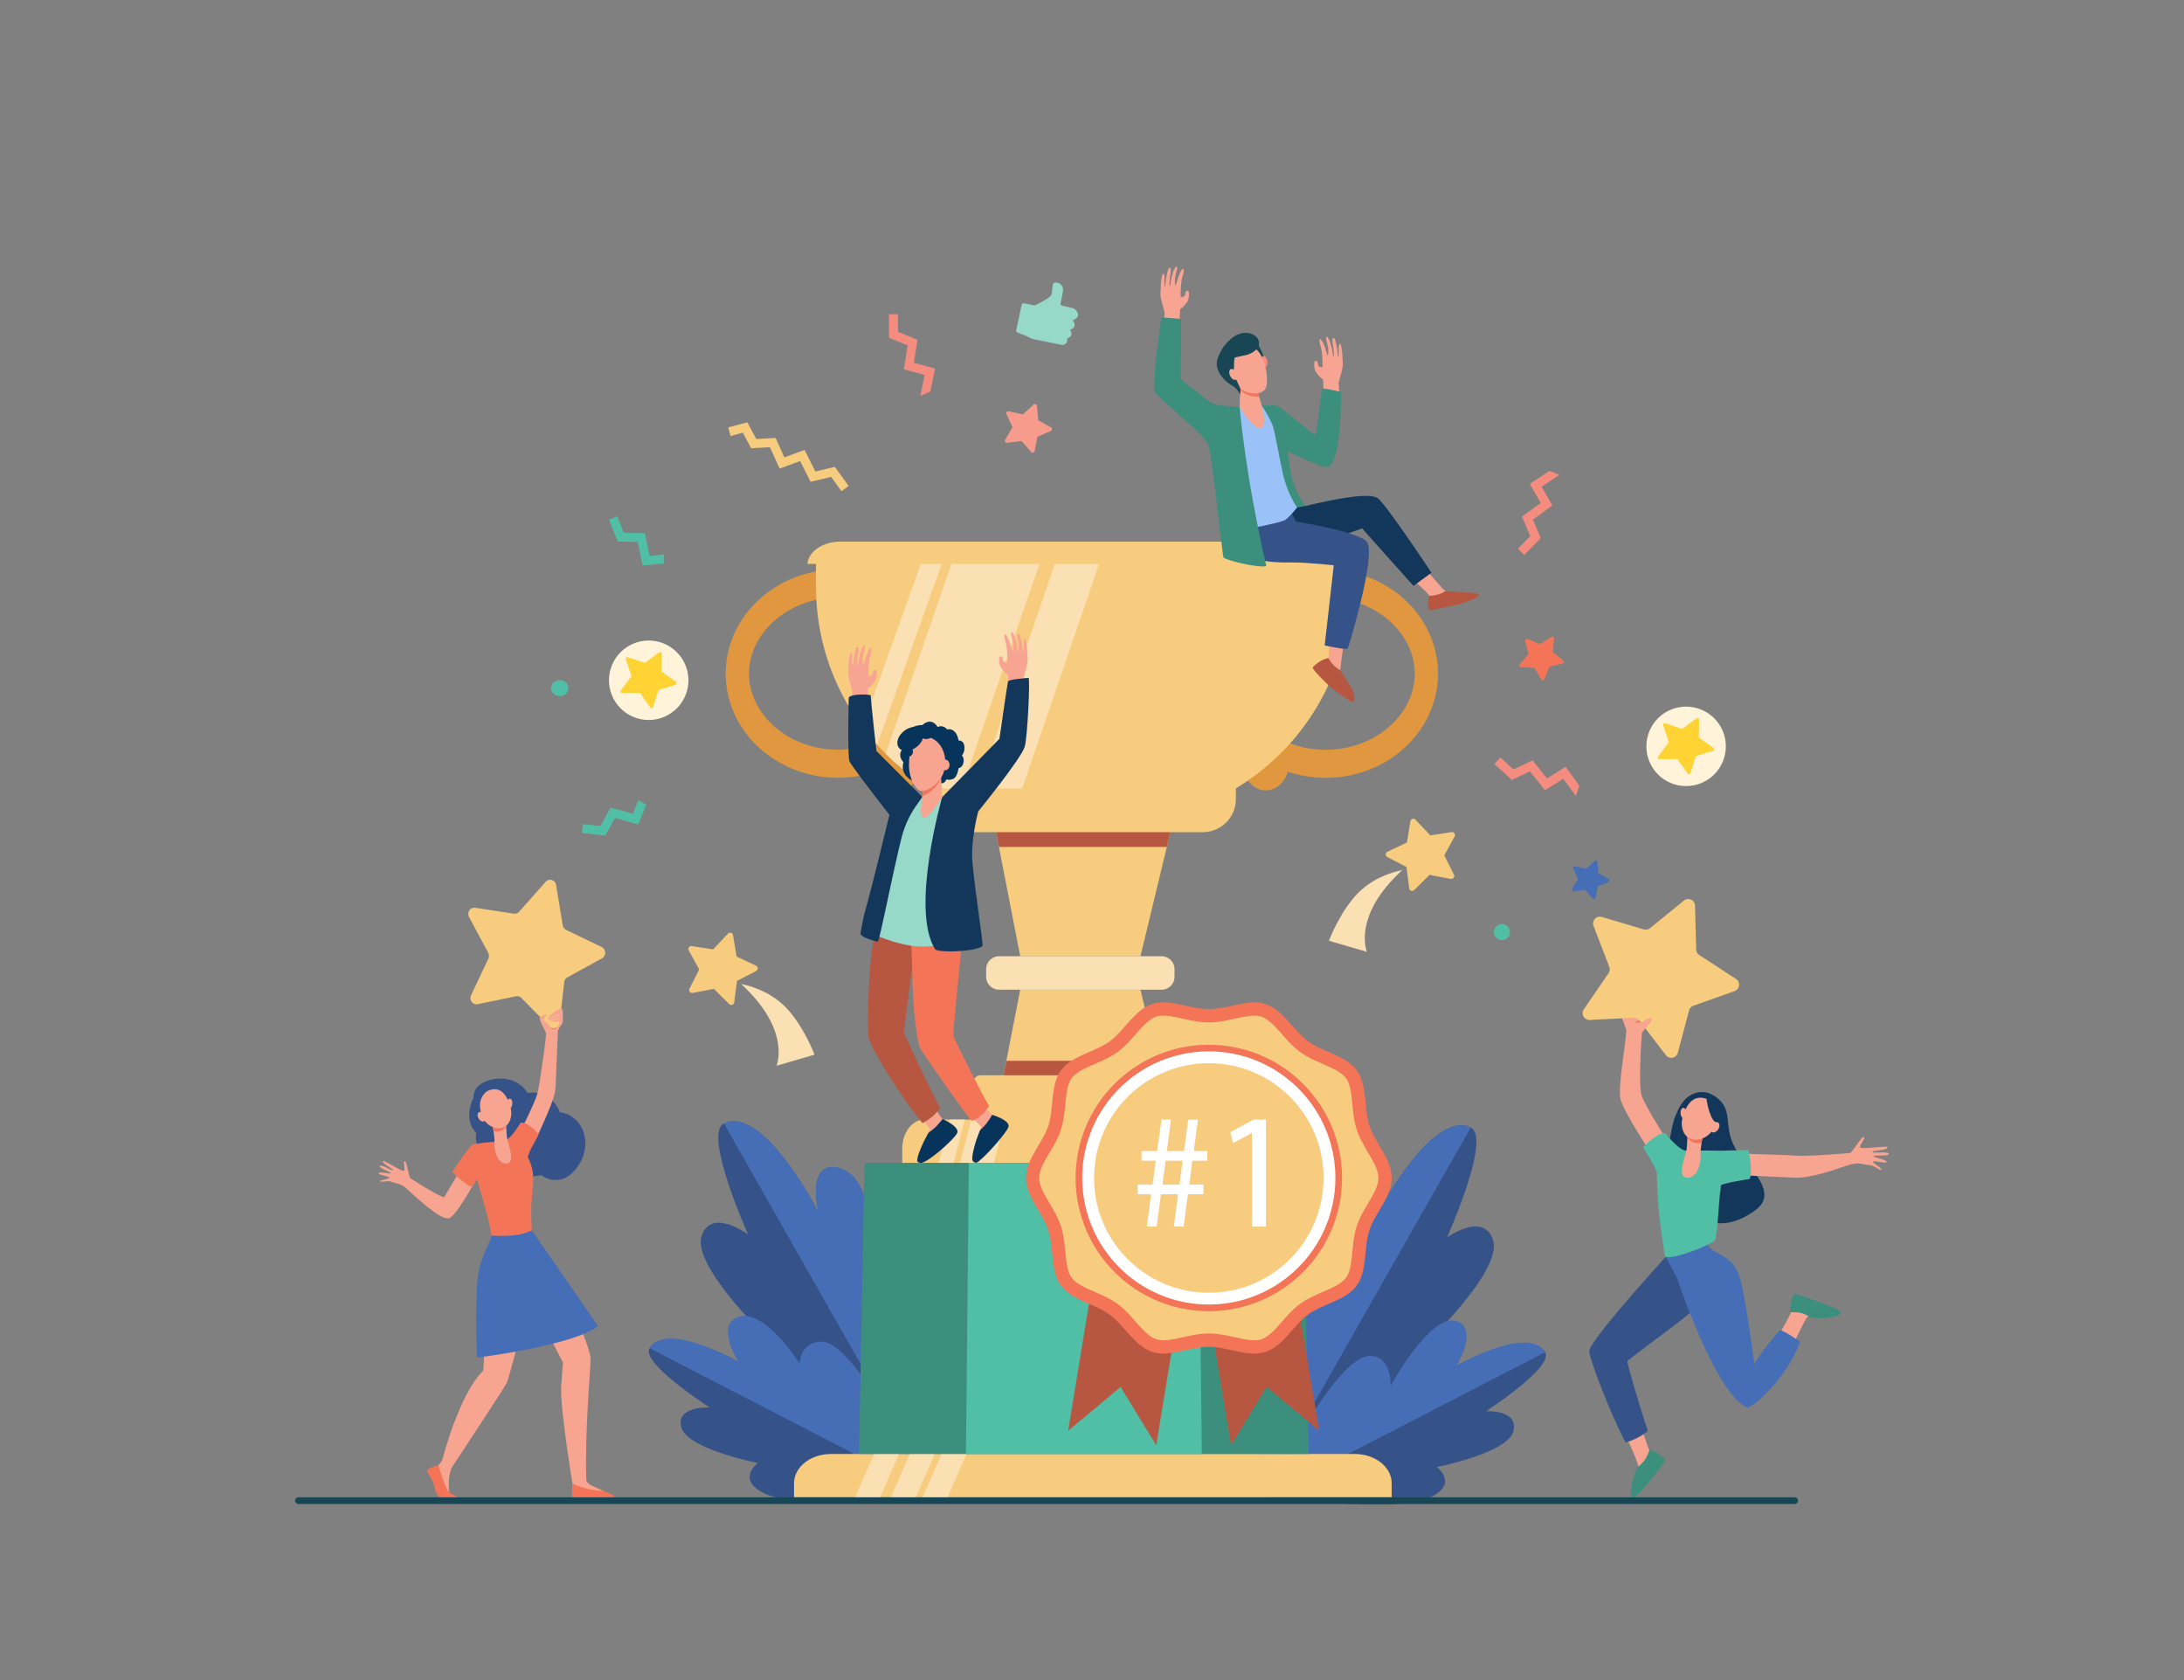 <svg id="Layer_1" data-name="Layer 1" xmlns="http://www.w3.org/2000/svg" viewBox="0 0 2600 2000"><rect x="0" y="0" width="2600" height="2000" fill="#808080" stroke="none"/><title>home_compete</title><path d="M1502.89,1780.88S1689,1689.11,1721,1641.25s-15-50.57-15-50.57,83.06-80.78,71.37-114.78-54.71-2.82-54.71-2.82,53.41-118.88,28.23-130.83c-46.9-22.26-112.7,105.65-112.7,105.65s14.14-55.57-18.16-53.76c-48.7,2.72-46.69,128.41-46.69,128.41s-5.5-48.19-34.86-32.54C1485.77,1518.1,1502.89,1780.88,1502.89,1780.88Z" fill="#355389"/><path d="M1527.84,1470.57c22.93-12.72,45.76,24.46,45.76,24.46s-2.31-98.17,46.39-100.89c32.3-1.81,18.16,53.76,18.16,53.76s65.8-127.91,112.7-105.65l-248.18,436.58C1500.92,1748.35,1482.43,1495.77,1527.84,1470.57Z" fill="#466eb6"/><path d="M1507.7,1782s152.21,18.91,191.62,2.06,11.17-37.66,11.17-37.66,84.63-16.63,91.16-42.59-32.51-23.89-32.51-23.89,81.14-52.54,70.29-70.23c-20.21-32.94-113.22,20.1-113.22,20.1s31.4-28.91,10.52-40.91c-31.49-18.09-81.3,61.13-81.3,61.13s3.09-19.53-21.58-21.69C1589.58,1624.44,1507.7,1782,1507.7,1782Z" fill="#355389"/><path d="M1632.85,1614.14c24.67,2.16,22.58,35.88,22.58,35.88s50.71-93.9,82.2-75.81c20.88,12-3.82,51.4-3.82,51.4s85.41-48.85,105.62-15.91l-332.19,171.47C1518.53,1761.44,1591.5,1610.51,1632.85,1614.14Z" fill="#466eb6"/><path d="M1109.81,1776.08s-186.11-91.77-218.12-139.63,15-50.57,15-50.57-83.06-80.78-71.37-114.78,55.29-1.51,55.29-1.51-54-120.19-28.8-132.14c46.9-22.26,112.69,105.65,112.69,105.65s-14.14-55.57,18.16-53.76c48.7,2.72,46.69,128.41,46.69,128.41s5.5-48.19,34.86-32.53C1126.93,1513.3,1109.81,1776.08,1109.81,1776.08Z" fill="#355389"/><path d="M1084.86,1465.77c-22.93-12.72-45.76,24.46-45.76,24.46s2.31-98.17-46.39-100.89c-32.3-1.81-18.16,53.76-18.16,53.76s-65.79-127.91-112.69-105.65L1110,1774C1111.78,1743.55,1130.27,1491,1084.86,1465.77Z" fill="#466eb6"/><path d="M1105,1777.22s-152.21,18.9-191.62,2.06-11.17-37.66-11.17-37.66S817.58,1725,811.06,1699s33.87-23.41,33.87-23.41-82.51-53-71.66-70.72C793.48,1572,886.49,1625,886.49,1625s-31.4-28.92-10.52-40.91c31.49-18.1,81.31,61.12,81.31,61.12s-3.1-19.53,21.57-21.69C1023.12,1619.65,1105,1777.22,1105,1777.22Z" fill="#355389"/><path d="M976.26,1597.08c-24.68,2.17-24.29,26.13-24.29,26.13s-45.41-71.89-76.9-53.8c-20.88,12,3.82,51.4,3.82,51.4S793.48,1572,773.27,1604.9l332.2,171.47C1094.17,1756.64,1017.6,1593.46,976.26,1597.08Z" fill="#466eb6"/><path d="M1993.82,1330.13c4.58-11,9.24-22.06,21.12-27.64,9.61-4.52,19.66-2.82,28.2,3.61,24.21,18.2,3.12,38.26,30.67,72.77,8.56,10.73,18.93,19.39,24.06,32,7.18,17.59-1.37,26-15.08,34.47-65.59,40.31-100-42.47-98.74-61.4C1985,1369.81,1990.87,1337.23,1993.82,1330.13Z" fill="#13375b"/><path d="M1954.33,1697.2a187.36,187.36,0,0,0,9,28.92c.33.72,3.35,3.3,3.71,4-1,18-12,29.07-22.5,37,2-9.13,6.85-19.7,6.11-21.69a257.33,257.33,0,0,0-15.32-35.75C1944.25,1708.44,1947.24,1702.9,1954.33,1697.2Z" fill="#f7a491"/><path d="M1994.81,1483.31l55.84,42.41s-27.65,26.6-38,36.48-74.35,55.92-75.26,58.19c-.67,1.68,14.56,54.6,24.38,82.85-5.9,6-18.9,11.94-26.59,13.89-19.36-36.94-43.15-100-43.15-108.54C1892,1594.65,1994.81,1483.31,1994.81,1483.31Z" fill="#355389"/><path d="M2151.44,1567.92c-1.82,1.78-13.94,25.39-18.56,38-6.75-4.25-10.83-9.32-18.37-12.18,5.95-8.61,17.55-29.34,18.51-34.27,2.26-11.7,4.92-13.42,4.92-13.42s39.22,13.27,41.84,17S2158.78,1560.77,2151.44,1567.92Z" fill="#f7a491"/><path d="M2132.56,1562.1c-3,0,.26-13.75,1-16.92.79-3.56,2.85-4.63,3.36-4.76,1.39-.34,45,14.41,52.36,19.71a9.06,9.06,0,0,1,1.53,1.75c4,7.52-31.91,8.95-37.08,5.66C2149.09,1564.62,2146.25,1562.06,2132.56,1562.1Z" fill="#3c8f7c"/><path d="M1982.89,1495.83l48.74-19.69c-.2.08.29,2,.33,2.13,4.57,17.79,29,10.93,39,41.84,7.11,21.84,17.52,103.52,17.52,103.52s7.38-14,30.31-39.88c1.78-2,24.37,13.52,24.37,13.52-16.8,44.54-58.05,80.73-63.64,78.17-37.74-17.32-83.07-153.93-83-153.92C1992.25,1513.16,1982.89,1495.83,1982.89,1495.83Z" fill="#466eb6"/><path d="M1981.09,1352.06s-22.86-36.19-26.84-48.23,0-69.37.35-73.45,14.19-15.21,12-18.41-21.24-5.82-24.45-5.19-9.42,0-12,2.63c-.33.34,6.07,15.43,5.93,17.77-.91,16-10,66.85-7,80.61,3.42,15.81,37.36,66.36,37.36,66.36Z" fill="#f7a491"/><path d="M2064.1,1373.14s61.15,1.52,74.57,2.62,62.14-3,64-3.17,14.37-21.35,16.44-19.08-6.94,10.48-4.15,12.61,32.75-2.64,32.35-.43c-.74,4.15-18.22,3.62-18.21,5.62s18.3-1.12,19.54,2.2-17.58,1.35-18.34,2.83,17.46,4.2,15.6,7.29c-1,1.68-16.13-2.8-16.06-.51s11.11,7.49,9.75,9.31-8.66-5.59-15.06-5.68-11-3.44-21.2-.63-45,16.84-66.85,15.81-70-3.18-70-3.18Z" fill="#f7a491"/><path d="M1974.34,1437c-.83-10.09-2.24-37.31-1.78-40.65-3-10.48-14.18-26-16.52-30.4,0,0,15.1-17.11,26.3-17,0,0,11.91,15,20.75,19.65.13,0,3.13,1.33,4.45,1.33,8.53-.06,38.36-1,43.92.69l-3.15,46.09c-1.6,2.64-3.55,55.64-6.85,60s-51.31,24.22-59.27,19.09C1981.88,1495.64,1976,1457.38,1974.34,1437Z" fill="#50bfa5"/><path d="M2035.93,1371.73c5.5-2.63,45.69-2.54,45.69-2.54s5.57,27.72,1.07,34.39c0,0-35.6,5.29-34.58,8.21Z" fill="#50bfa5"/><path d="M2027,1353s-3.09,16-2.47,22.3-2.36,26.63-15.71,26.7-2.53-25.84-1.27-32,1.55-25.32,1.55-25.32Z" fill="#f7a491"/><path d="M2008.82,1354.25c.2-5.23.27-9.6.27-9.6L2027,1353s-.63,3.27-1.27,7.44C2017.89,1362,2012.21,1359.1,2008.82,1354.25Z" fill="#f47458"/><path d="M2033.54,1308.87A22.18,22.18,0,0,1,2043,1321c2.52,8.29-.35,29.69-18.17,34.86s-25.54-11.78-21.87-25S2014.57,1300.79,2033.54,1308.87Z" fill="#f7a491"/><path d="M2000.69,1325.68c.35,3.56,2.31,6.28,4.39,6.08s3.47-3.26,3.12-6.82-2.31-6.28-4.39-6.07S2000.34,1322.12,2000.69,1325.68Z" fill="#f7a491"/><path d="M1963.5,1726.56c1-2.87,12.69,5.75,15.43,7.48,3.09,2,3.39,4.25,3.34,4.78-.15,1.39-27.82,38-36.1,43.19a4.89,4.89,0,0,1-3,.39c-4.76-1.65,1.87-31,7.84-37C1954.9,1741.55,1958.88,1739.44,1963.5,1726.56Z" fill="#3c8f7c"/><path d="M2065,1179.82l-49.09,17.45a8.09,8.09,0,0,0-5.09,5.53l-13.43,50.47a8.06,8.06,0,0,1-14.19,2.82l-31.79-41.45a8.07,8.07,0,0,0-6.82-3.15l-52,2.71a8.1,8.1,0,0,1-7.09-12.66l29.45-43.07a8.08,8.08,0,0,0,.87-7.47l-18.72-48.8a8.07,8.07,0,0,1,9.8-10.65l50,14.83a8,8,0,0,0,7.36-1.46l40.46-32.87a8.07,8.07,0,0,1,13.15,6.07l1.44,52.24a8.12,8.12,0,0,0,3.68,6.57l43.73,28.48A8.1,8.1,0,0,1,2065,1179.82Z" fill="#f7cc7f"/><path d="M1966.28,1212.47c1.83,2.69-8.09,11.21-10.84,15.92l-6.23-8.49C1952.28,1219.3,1964.19,1209.4,1966.28,1212.47Z" fill="#f7a491"/><path d="M2031.45,1307.79s3.23,23.87,11,28.18,4.48,14.9,4.48,14.9,7-24.59.9-32.49S2031.45,1307.79,2031.45,1307.79Z" fill="#13375b"/><path d="M2037.83,1339.4c-2.1,3.11-2.09,6.78,0,8.19s5.51,0,7.6-3.07,2.08-6.78,0-8.19S2039.92,1336.29,2037.83,1339.4Z" fill="#f7a491"/><path d="M1951.29,1214.47c0,.06.1.11.14.17l2.26,2.95c-1.66-.45-4.82-1.35-7.91.76C1945.78,1218.35,1946.8,1216.17,1951.29,1214.47Z" fill="#f47257"/><path d="M609.74,1479.76c.6.25-8,11.28-16.28,19.07-6.72,8.43-13,18.41-15.19,29.29-3.29,16.55-.55,98.28-3.42,104.1-24.65,24.1-42.51,84.59-47.52,103a19.7,19.7,0,0,1-5.7,9.36h0l1.1,20.86L535,1776.76s-2.73-17,2.72-29.6c0,0,62.07-94,65.75-101.18,7-20.46,32.68-125.3,32.68-125.3l6-24.1Z" fill="#f7a491"/><path d="M508.21,1751.33s7.76,12,8.42,16.61,4.79,15.21,9.36,15.88c1,.15,18.8,1.46,18.67-.76-.1-1.7-6.53-4.12-9.52-6.19-5.16-3.56-13.17-32.59-13.17-32.59S508.55,1747.61,508.21,1751.33Z" fill="#f47458"/><path d="M662.79,1516s40,85.48,40.24,100.51c.22,12.88-7,85.16-5,145.35.07,2.18,2.83,5.06,6.83,6.9,2.26,1,13.14,5.9,13.14,5.9l1.5,3.89L682,1775.87l-.54-10.24s-14.92-90-13.4-115.5c.24-4,2.18-28,2.18-28l-45.08-87.05,28.35-37.26Z" fill="#f7a491"/><path d="M666.54,1324.13c-6-16.14-21.88-25.92-38.36-22.9a36.15,36.15,0,0,0-22.66-16.18c-18.09-3.88-42.56,3.27-41.9,22.43-7,12.87-7.29,31.27,3.45,41.06-3.74,17.31,12.47,34,33.54,33.43,7.34,12.11,21.32,19.89,35.22,18.23,3.34-.4,8.43-1.23,9.27-1-1.06-.19,22.33,17.74,42.16-9.84C707.48,1361.19,693.27,1327.13,666.54,1324.13Z" fill="#355389"/><path d="M664.15,1227.32a37.6,37.6,0,0,1,3.6-6.59l1.56-2.28c.19-.41.34-.75.42-1,.68-2,.16-8.52.16-8.52l-13.67,3.31-3,7.9c-3.05-1.41-8.25-12-10.14-9.45-2.25,3,6.2,16,6.87,19.53s-7.27,58.22-9.56,69.08-17.76,41.18-17.76,41.18l14.15,18s22.69-46.23,24.18-60.35c.16-1.48.34-3.7.53-6.45Z" fill="#f7a491"/><path d="M569.88,1398.59l-16.81-14.25s-13.61,22.69-24.51,41.19c-10.82-3.91-38.76-22.12-40.14-23s-4.44-21.43-6.81-20.34,1.82,10.87-1.05,11.6-24.39-13.65-24.83-11.73c-.83,3.6,12.84,9.32,12.15,10.93s-13.74-7.34-15.82-5.11,13.11,7.28,13.19,8.73-14.89-2.77-14.5.37c.22,1.7,13.4,3.42,12.57,5.24s-11.1,2.11-10.67,4,8.57-1.45,13.54.73,9.64,1.11,16.58,7,41,39.21,51.65,36.35C543.69,1447.85,569.88,1398.59,569.88,1398.59Z" fill="#f7a491"/><path d="M571.15,1618.67s0,0,0,0Z" fill="#f47458"/><path d="M628.34,1377.39c1.08-6.57,11.25-23,12.85-27.05,0,0-11.79-15-21.36-13.85,0,0-12.86,21.32-20.18,22s-33,1.83-37.54,4.56-23.65,32.12-23.65,32.12,17.2,17.56,24.11,17.52c0,0,3.68-7.24,5.15-8.82,1,3.36,17.06,55.26,17,67l.13.1a33.63,33.63,0,0,0,48.37-6.22h0a267,267,0,0,1-.59-31.1C633.87,1410.34,638.6,1397.91,628.34,1377.39Z" fill="#f47458"/><path d="M711.72,1578.18l-78.47-113.37a77,77,0,0,1-14.59,4.67c-11.25,2.17-22.51,1.82-33.91,1.45a8.83,8.83,0,0,1-.06,1.11c-1.31,9.35-13.71,23.82-16.26,52.18-2.9,32.19-1.15,88.11-.17,91.78C620.43,1609.66,696.92,1593.71,711.72,1578.18Z" fill="#466eb6"/><path d="M666,1218.8s-4.93,3.3-9.12,2.24a17.13,17.13,0,0,1-6.11-2.62s2.31,4.22,5.73,6.06C662.36,1227.64,666,1218.8,666,1218.8Z" fill="#f47458"/><path d="M568.66,1195.41l45.63-9.41a7,7,0,0,1,6.43,2l33.36,33.92a7.13,7.13,0,0,0,12.17-4.49l5.44-48.22a7.53,7.53,0,0,1,3.79-5.77l41.15-22.58a7.67,7.67,0,0,0-.35-13.48L674,1107a7.46,7.46,0,0,1-4.08-5.55L662,1053.54a7.13,7.13,0,0,0-12.39-3.84l-31.56,35.63a7,7,0,0,1-6.31,2.32l-46-7c-5.91-.9-10.23,5.66-7.31,11.1l22.75,42.41a7.81,7.81,0,0,1,.18,7l-20.53,43.55C558.16,1190.29,562.81,1196.62,568.66,1195.41Z" fill="#f7cc7f"/><path d="M586.42,1339.63s2.76,14.86,2.21,20.72,2.1,24.76,14,24.82,2.26-24,1.14-29.76-1.39-23.53-1.39-23.53Z" fill="#f7a491"/><path d="M602.65,1340.8c-.19-4.87-.25-8.92-.25-8.92l-16,7.75s.56,3,1.13,6.91C594.55,1348,599.62,1345.31,602.65,1340.8Z" fill="#f47458"/><path d="M580.58,1298.61a20.42,20.42,0,0,0-8.41,11.27c-2.25,7.71.31,27.6,16.22,32.4s22.8-11,19.52-23.27S597.51,1291.1,580.58,1298.61Z" fill="#f7a491"/><path d="M609.9,1314.24c-.31,3.31-2.07,5.84-3.92,5.65s-3.09-3-2.78-6.34,2.06-5.83,3.91-5.64S610.21,1310.93,609.9,1314.24Z" fill="#f7a491"/><path d="M576.75,1327c1.87,2.89,1.86,6.3,0,7.62s-4.91,0-6.78-2.86-1.86-6.3,0-7.62S574.88,1324.1,576.75,1327Z" fill="#f7a491"/><path d="M668.28,1200.65c-3.09-.6-16.15,9.65-16,11.18s12.86-5,13.22-3.92c.29.82-14.26,4.63-13.5,6.09.52,1,13.57-1.75,13.92-1.11.54,1-10.89,1.42-10.15,2.53.85,1.28,11.74.75,11.74.75s2.19-3.52,2.41-4.84a10.06,10.06,0,0,0,.05-2.26c0-.72.28-1.35.18-2.16C669.71,1203.61,670,1201,668.28,1200.65Z" fill="#f7a491"/><path d="M650.87,1208.49l-4.86,6-3.2-2.39a1.6,1.6,0,0,1,.1-1.34C643.29,1209.94,650.77,1206.27,650.87,1208.49Z" fill="#f7a491"/><path d="M681.9,1783h47.37c1.75-.16,2.17-1.57,1.57-2.44-1.25-1.8-6.78-3.12-13-6-10.89,1.14-34.62-6.31-36.34-8.8C680.52,1770.79,680.92,1782.79,681.9,1783Z" fill="#f47458"/><path d="M646.36,1214.08s6.43,3.93,9.09,8.51a11.07,11.07,0,0,1,1.43,8.4l-11-13.55Z" fill="#f7a491"/><path d="M1587.81,678.23c-1.15,5.38-2.18,10.94-5,15.44q-7.21,8.72-13.66,18c3-.21,5.95-.35,9-.35,29.66,0,57.26,10.45,77.72,29.42,18.29,16.95,28.35,38.68,28.35,61.18s-10.06,44.23-28.35,61.19c-20.46,19-48.06,29.41-77.72,29.41s-57.13-10.39-77.56-29.27c-1.49,4.41-3,8.79-4.46,13.19-10,5.07-17,17-17,30.93,0,18.52,12.43,33.54,27.76,33.54,12.06,0,22.3-9.31,26.13-22.28a142.69,142.69,0,0,0,45.16,7.29c73.85,0,133.73-55.52,133.73-124C1711.87,736.41,1657.15,682.83,1587.81,678.23Z" fill="#e0973f"/><path d="M988.09,678.23c1.14,5.38,2.18,10.94,5,15.44q7.2,8.72,13.66,18c-3-.21-6-.35-9-.35-29.66,0-57.27,10.45-77.72,29.42-18.29,16.95-28.36,38.68-28.36,61.18S901.75,846.1,920,863.06c20.45,19,48.06,29.41,77.72,29.41s57.12-10.39,77.56-29.27c1.49,4.41,3,8.79,4.45,13.19,10,5.07,17,17,17,30.93,0,18.52-12.43,33.54-27.77,33.54-12.06,0-22.29-9.31-26.12-22.28a142.69,142.69,0,0,1-45.16,7.29c-73.85,0-133.73-55.52-133.73-124C864,736.41,918.75,682.83,988.09,678.23Z" fill="#e0973f"/><path d="M1607.05,664.11v34.24c0,154.71-125.45,280.16-280.16,280.16-71.26-1-120.15,6.42-187.81-23.53-97.49-42.75-167.67-140.71-167.67-256.63V664.11Z" fill="#f7cc7f"/><path d="M1139.08,955l.21.09,100.71-291H1135.16l-80.72,233.26A280.68,280.68,0,0,0,1139.08,955Z" fill="#fae0b2"/><path d="M1204.6,974.61l106.27-310.5H1258.2L1156.28,962A254.72,254.72,0,0,0,1204.6,974.61Z" fill="#fae0b2"/><path d="M1044.23,886.71l79.47-222.6h-25l-71.9,201.4Q1035,876.55,1044.23,886.71Z" fill="#fae0b2"/><path d="M1579.3,644.71H1000.76c-21.11,0-38.33,11.75-39.54,26.55h657.62C1617.62,656.46,1600.41,644.71,1579.3,644.71Z" fill="#f7cc7f"/><polygon points="1181.82 970.31 1214.55 1138.35 1357.69 1138.35 1398.24 970.31 1181.82 970.31" fill="#f7cc7f"/><polygon points="1398.25 970.32 1389.1 1008.24 1189.22 1008.24 1181.82 970.32 1398.25 970.32" fill="#b75742"/><polygon points="1398.25 1346.23 1181.82 1346.23 1198.05 1262.82 1214.54 1178.19 1357.7 1178.19 1378.14 1262.82 1398.25 1346.23" fill="#f7cc7f"/><polygon points="1398.25 1346.23 1181.82 1346.23 1198.05 1262.82 1378.14 1262.82 1398.25 1346.23" fill="#b75742"/><path d="M1189.44,1138.35H1382.8a15.44,15.44,0,0,1,15.44,15.44v8.94a15.45,15.45,0,0,1-15.45,15.45H1189.44a15.45,15.45,0,0,1-15.45-15.45v-8.95A15.44,15.44,0,0,1,1189.44,1138.35Z" fill="#fae0b2"/><path d="M1167.52,1280h237.73a9,9,0,0,1,9,9v45.92a0,0,0,0,1,0,0H1158.56a0,0,0,0,1,0,0v-45.92A9,9,0,0,1,1167.52,1280Z" fill="#f7cc7f"/><path d="M1498.68,1367.66v16.7h-424.6v-16.7c0-19.23,11.74-34.85,26.2-34.85h372.2C1486.94,1332.81,1498.68,1348.43,1498.68,1367.66Z" fill="#f7cc7f"/><polygon points="1174.05 1332.81 1160.61 1384.36 1142.89 1384.36 1156.33 1332.81 1174.05 1332.81" fill="#fae0b2"/><polygon points="1148.67 1332.81 1135.24 1384.36 1117.5 1384.36 1130.95 1332.81 1148.67 1332.81" fill="#fae0b2"/><polygon points="1196.6 1332.81 1183.17 1384.36 1165.43 1384.36 1178.88 1332.81 1196.6 1332.81" fill="#fae0b2"/><path d="M1656.78,1765.71v16.69H945.27v-16.69c0-19.24,19.67-34.85,43.91-34.85h623.68C1637.1,1730.86,1656.78,1746.47,1656.78,1765.71Z" fill="#f7cc7f"/><polygon points="1112.78 1730.86 1090.27 1782.4 1060.58 1782.4 1083.09 1730.86 1112.78 1730.86" fill="#fae0b2"/><polygon points="1070.27 1730.86 1047.76 1782.4 1018.03 1782.4 1040.58 1730.86 1070.27 1730.86" fill="#fae0b2"/><polygon points="1150.58 1730.86 1128.07 1782.4 1098.34 1782.4 1120.89 1730.86 1150.58 1730.86" fill="#fae0b2"/><path d="M1471.28,938.56v12.6a39.46,39.46,0,0,1-39.45,39.48h-285a39.47,39.47,0,0,1-39.48-39.48v-12.6Z" fill="#f7cc7f"/><polygon points="1558.06 1730.86 1022.63 1730.86 1029.15 1384.36 1550.87 1384.36 1558.06 1730.86" fill="#3c8f7c"/><polygon points="1430.73 1730.86 1149.95 1730.86 1153.38 1384.36 1426.96 1384.36 1430.73 1730.86" fill="#50bfa5"/><path d="M2136.55,1782.4H355.31a4,4,0,0,0-4,4h0a4,4,0,0,0,4,4H2136.55a4,4,0,0,0,4-4h0A4,4,0,0,0,2136.55,1782.4Z" fill="#184655"/><polygon points="1376.46 1720.44 1334.01 1651.11 1271.61 1703.22 1335.81 1312.29 1440.67 1329.51 1376.46 1720.44" fill="#b75742"/><polygon points="1570.42 1703.02 1507.9 1651.06 1465.61 1720.48 1400.5 1329.71 1505.31 1312.25 1570.42 1703.02" fill="#b75742"/><path d="M1656.78,1402.27c0,22.59-19.92,41.75-26.53,62.13-6.86,21.12-2.25,48.28-15,65.86-12.93,17.75-40.27,21.7-58,34.62-17.58,12.8-29.72,37.65-50.84,44.51-20.37,6.62-44.71-6.14-67.29-6.14s-46.92,12.76-67.3,6.14c-21.12-6.86-33.25-31.71-50.83-44.51-17.76-12.92-45.1-16.87-58-34.62-12.79-17.58-8.18-44.74-15-65.86-6.62-20.38-26.53-39.54-26.53-62.13s19.91-41.74,26.53-62.12c6.86-21.12,2.25-48.28,15-65.86,12.92-17.75,40.26-21.7,58-34.62,17.58-12.8,29.71-37.66,50.83-44.51,20.38-6.62,44.71,6.14,67.3,6.14s46.92-12.76,67.29-6.14c21.12,6.85,33.26,31.71,50.84,44.51,17.75,12.92,45.1,16.87,58,34.62,12.79,17.58,8.18,44.74,15,65.86C1636.86,1360.53,1656.78,1379.69,1656.78,1402.27Z" fill="#f47458"/><path d="M1493.31,1595.5c-6.84,0-14.81-1.75-23.24-3.61-10-2.18-20.25-4.44-31-4.44s-21.06,2.26-31,4.44c-8.43,1.86-16.39,3.6-23.24,3.6a26,26,0,0,1-8.16-1.13c-8.71-2.82-16.51-11.69-24.78-21.08-6.55-7.44-13.32-15.12-21.63-21.17s-17.92-10.26-27.09-14.25c-11.4-5-22.18-9.65-27.46-16.9s-6.33-18.77-7.54-31.1c-1-10-2-20.33-5.24-30.34-3.12-9.61-8.28-18.31-13.27-26.73-6.42-10.83-12.49-21.07-12.49-30.52s6.06-19.68,12.49-30.51c5-8.42,10.15-17.12,13.27-26.73,3.25-10,4.26-20.35,5.24-30.35,1.21-12.32,2.36-24,7.55-31.09s16-11.94,27.45-16.9c9.17-4,18.66-8.11,27.09-14.25s15.08-13.74,21.63-21.17c8.27-9.39,16.08-18.26,24.78-21.09a26.3,26.3,0,0,1,8.16-1.12c6.85,0,14.81,1.74,23.24,3.6,10,2.18,20.25,4.44,31,4.44s21.06-2.26,31-4.44c8.42-1.86,16.39-3.6,23.24-3.6a26.23,26.23,0,0,1,8.15,1.12c8.71,2.83,16.52,11.7,24.79,21.09,6.55,7.43,13.32,15.12,21.63,21.17s17.91,10.26,27.08,14.25c11.41,5,22.18,9.65,27.46,16.9s6.33,18.77,7.54,31.1c1,10,2,20.33,5.25,30.34,3.12,9.61,8.28,18.32,13.27,26.73,6.42,10.83,12.49,21.07,12.49,30.51s-6.07,19.69-12.49,30.52c-5,8.42-10.15,17.12-13.27,26.73-3.25,10-4.27,20.35-5.25,30.34-1.21,12.33-2.35,24-7.54,31.1s-16,11.94-27.46,16.9c-9.17,4-18.65,8.11-27.08,14.25s-15.09,13.73-21.63,21.17c-8.27,9.39-16.08,18.26-24.79,21.08A25.93,25.93,0,0,1,1493.31,1595.5Z" fill="#f7cc7f"/><circle cx="1439.06" cy="1402.27" r="158.6" transform="translate(-148.98 2633.29) rotate(-82.04)" fill="#f47458"/><circle cx="1439.06" cy="1402.27" r="150.69" fill="#fff"/><circle cx="1439.06" cy="1402.27" r="136.62" transform="translate(-98.06 2696.32) rotate(-84.35)" fill="#f7cc7f"/><path d="M1365.3,1460l5.08-38.34h-16v-11.54h17.79l3.72-28.36H1359v-11.54h18.58l5.09-37.36h11.34l-4.89,37.36h20.34l5.09-37.36h11.54l-4.89,37.36h16v11.54h-17.8l-3.52,28.36h16.82v11.54H1414.2l-5.09,38.34h-11.74l5.09-38.34h-20.34L1377,1460Zm38.92-49.88,3.72-28.36h-20.35l-3.71,28.36Z" fill="#fff"/><path d="M1490.48,1348.85h-.39l-22.1,11.93-3.33-13.1,27.78-14.87h14.67V1460h-16.63Z" fill="#fff"/><path d="M1597.76,439.79c-1.5,6.13-4.19,15.82-4.19,15.82.22,2.67,1,13.75,1.94,27.34l-20-8s.24-22.14-.66-23.5c-.75-1.14-2,.29-8.14-8.47-1.76-2.53-2.09-7.05-2.09-7.05s-.37-5.56.88-6.08a2.59,2.59,0,0,1,3.13,1.27c.46,1,.34,3.2.79,4.16s3.34,2.12,4.56,2.06-.15-16.45-.15-16.45-.68-4.64-1-6.17c-.29-1.29-1.47-5.09-1.47-5.09s-1.39-5.52.33-5.94c1-.25,3.58,4.23,5.34,9,1.9,5.12,3,10.55,3.52,10.48,1.28-.17.6-9.16.6-9.16a28.81,28.81,0,0,1-1.24-6.06c-1.2-2.38-2-6.79.12-7.16.39-.06,3.17,5.54,3.17,5.54s1.1,3.95,1.74,5.8c1.12,3.25,1.29,8.39,1.88,10.66.49,1.89.93,1.11,1.13,1.19a49.09,49.09,0,0,0-.43-6.11,36.84,36.84,0,0,0-.45-5.93,42.75,42.75,0,0,1-.86-6.26c-.34-4.65,2.59-4.17,3.6.08.38,1.61.79,3.38,1.19,5.17,1.58,7,1.53,13.68,2.28,13.74,1,.07.33-12.15.33-12.15s1.5-6.77,3-.49a55.2,55.2,0,0,1,1.52,13.49C1598,427.3,1599.25,433.66,1597.76,439.79Z" fill="#f8a492"/><path d="M1596.46,466.57s-22.51-5.39-22.72-3.58c-4.73,39.59-6.85,53.9-7.66,54.31-2.72,1.41-38.87-31.65-45.32-33.89-3.08-1.07-6.44-.89-9.66-.8-7.66.23-9.18.26-9.18.26h-.28l0,7.22c8.64,7.77,28.42,125.5,30.09,125.43,1.86-.09,41,9.75,40.26,6.45-.11-.53-26.5-22.13-34-53.29-2.51-10.47-3.75-21.73-5.11-31.59,8.68,4.35,42.61,21,48,18.84C1597.64,549.08,1596.46,466.57,1596.46,466.57Z" fill="#3c8f7c"/><path d="M1663.77,675.61s36.37,28.49,37.59,33.54c1.75,7.28,35.05-2.29,27-3.77-1.85-.34-7.76-1.84-8.25-2.1-2.6-1.39-35-40.39-35-40.39Z" fill="#f7a491"/><path d="M1744,705.38l-23.23-1.89s-6.63,5.49-19.39,5.75a29.74,29.74,0,0,0-1.07,12.64c.17,1.17.36,4.72,1.55,4.64,4.29-.29,15.72-3.13,28.74-5.74,0,0,17.51-3.7,27.62-9.75S1744,705.38,1744,705.38Z" fill="#b75742"/><path d="M1500.82,604.15a159,159,0,0,0,56.08-2.42c34.09-8,71.78-15.34,82.82-8.92,8.89,5.16,64.39,89,64.39,89l-21.43,15.65-61.12-68.44s-78,28.77-95.48,25.58C1486.19,647.37,1485.63,615.52,1500.82,604.15Z" fill="#13375b"/><polygon points="1529.93 587.23 1556.58 618.89 1507.15 633.96 1500.82 604.15 1529.93 587.23" fill="#13375b"/><path d="M1584.09,731.88s-1.62,44-2.63,51.44,18.67,29.75,16.16,22c-.58-1.79-2.07-7.7-2.07-8.25,0-2.95,7.29-53.13,7.29-53.13Z" fill="#f7a491"/><path d="M1610.19,821.33l-14.52-23.62s-8-3.23-14.28-14.33a29.65,29.65,0,0,0-11.62,5.06c-1,.71-7.46,5.47-7,6.56,1.67,4,10.53,12.69,20.21,22.15,0,0,13.73,11.07,23.85,17.09S1610.19,821.33,1610.19,821.33Z" fill="#b75742"/><path d="M1627.26,645.16c-9.32-12.42-84.48-24.22-84.48-24.22l-21-40.28-46.34,28.58s4.63,36.88,8.11,46.73c4.63,13.13,35.78,13.8,54.8,13.6,17.5-.18,49.47,3.39,49.47,3.39l-10.81,95.39s21.25,4.84,27.23,4.06C1605,772.32,1638.84,660.6,1627.26,645.16Z" fill="#355389"/><path d="M1501.9,483l-26.15,1.46s-.6.18-.78.22c-2.13.39-.19,76.59,1.71,105s5.75,40.41,5.75,40.41,35.46-6.29,46.34-10.52c4.52-1.75,15.45-15.42,15.45-15.42s-11.17-15-16.79-39.4c-4.34-18.81-9.69-52.15-12.75-59.11C1507.65,489.65,1501.9,483,1501.9,483Z" fill="#9bc1f9"/><path d="M1476.5,461.32l-.75,23.09s16.93,29.16,25.62,25.1c7.29-3.41.82-25.6.82-25.6s-1.26-5.08-3-10.93c-1.23-4.08-2.24-8.5-2.17-11.75C1497.19,453.34,1476.5,461.32,1476.5,461.32Z" fill="#f7a491"/><path d="M1497,461.23c.18-7.89-20.51.09-20.51.09l-.08,2.26a11.74,11.74,0,0,0,2.32,2.63,28.51,28.51,0,0,0,20.15,5.8A39.78,39.78,0,0,1,1497,461.23Z" fill="#f47458"/><path d="M1496.72,408.67s8.62,13,9.27,23.94a56.72,56.72,0,0,1-1.68,18.41l-27.67-33.08Z" fill="#184655"/><path d="M1508.85,430.37c.39,3.84-1.1,7.13-3.32,7.35s-4.35-2.69-4.74-6.52,1.1-7.12,3.33-7.35S1508.46,426.54,1508.85,430.37Z" fill="#f48c7f"/><path d="M1467.68,423.24c-.63-.14-.57,31.71,8.66,39.21s25.3,8.15,30,.6c5.19-8.35.26-41.91-13.47-49S1467.68,423.24,1467.68,423.24Z" fill="#f7a491"/><path d="M1465.34,403.49c-7,6.18-10.46,10.69-15.23,21.68-5.86,13.51,5.77,27.5,15.53,33.06s10.56,12.29,10.56,12.29l.4-4.15a10.24,10.24,0,0,0-.12-3.81,17.69,17.69,0,0,0-1.39-3.36c-.83-1.78-3.5-7.86-4.54-9.46-2.74-4.24-3.28-5.15-1.93-9.18,1-3.09-.16-9.92,1.45-15l13.13-2.83s8.22-2,12.37-6.76C1507.48,402.19,1483.93,386.87,1465.34,403.49Z" fill="#184655"/><path d="M1471.75,444.05c1.61,3.49,1.28,7.09-.75,8s-5-1.13-6.61-4.63-1.28-7.09.75-8S1470.13,440.55,1471.75,444.05Z" fill="#f7a491"/><path d="M1382.27,356.18c1.49,6.14,4.19,15.83,4.19,15.83-.22,2.66-1,13.75-1.94,27.33l20-8s-.24-22.14.65-23.49c.76-1.15,2,.28,8.14-8.48,1.77-2.53,2.1-7.05,2.1-7.05s.37-5.56-.88-6.08a2.62,2.62,0,0,0-3.14,1.28c-.45,1-.33,3.2-.78,4.16s-3.34,2.12-4.56,2.06.15-16.45.15-16.45.68-4.65,1-6.17c.3-1.3,1.48-5.1,1.48-5.1s1.38-5.51-.33-5.94c-1-.25-3.58,4.24-5.34,9-1.9,5.12-3,10.56-3.52,10.48-1.28-.17-.6-9.15-.6-9.15a29,29,0,0,0,1.24-6.06c1.2-2.38,2-6.8-.12-7.16-.39-.07-3.18,5.54-3.18,5.54s-1.09,3.95-1.73,5.79c-1.12,3.26-1.29,8.4-1.88,10.67-.49,1.88-.93,1.11-1.13,1.18s.11-2.54.43-6.11a35.73,35.73,0,0,1,.45-5.93,42.66,42.66,0,0,0,.85-6.26c.35-4.65-2.58-4.17-3.59.08-.39,1.62-.79,3.39-1.2,5.18-1.57,7-1.52,13.68-2.27,13.73-1,.08-.34-12.15-.34-12.15s-1.49-6.76-3-.48a54,54,0,0,0-1.52,13.48C1382.07,343.69,1380.78,350.05,1382.27,356.18Z" fill="#f8a492"/><path d="M1475.75,484.41s-25.92-1.21-32.61-4.23c-4.05-1.84-37.36-28.68-37.36-28.68l.37-71.86-23.42-1.78s-12.15,79.43-7.94,88.12c4.34,9,53.1,45.95,62.85,62,5.62,9.24,17.33,134.91,19.11,136,12.61,6.57,51.57,13.13,50.65,9.14C1482,563.09,1475.75,484.41,1475.75,484.41Z" fill="#3c8f7c"/><path d="M1010.61,807.46c1.49,6.13,4.18,15.83,4.18,15.83-.21,2.66-1,13.75-1.93,27.33l20-8s-.24-22.14.65-23.5c.76-1.14,2,.29,8.14-8.47,1.77-2.53,2.1-7,2.1-7s.36-5.56-.88-6.08a2.62,2.62,0,0,0-3.14,1.28c-.45,1-.33,3.2-.79,4.16s-3.34,2.12-4.55,2.06.15-16.45.15-16.45.68-4.65,1-6.17c.3-1.3,1.48-5.1,1.48-5.1s1.38-5.52-.33-5.94c-1-.25-3.58,4.24-5.35,9-1.9,5.12-3,10.56-3.52,10.48-1.27-.17-.6-9.15-.6-9.15a28.31,28.31,0,0,0,1.24-6.06c1.2-2.38,2-6.8-.11-7.16-.39-.07-3.18,5.54-3.18,5.54s-1.09,4-1.73,5.79c-1.13,3.26-1.3,8.4-1.88,10.66-.49,1.89-.93,1.12-1.13,1.19s.11-2.54.42-6.11c.16-1.8-.05-3.88.46-5.93a44.06,44.06,0,0,0,.85-6.26c.35-4.65-2.58-4.17-3.59.08-.39,1.62-.79,3.38-1.2,5.18-1.57,7-1.52,13.68-2.28,13.73-1,.07-.33-12.15-.33-12.15s-1.5-6.76-3-.48a54,54,0,0,0-1.52,13.48C1010.4,795,1009.12,801.33,1010.61,807.46Z" fill="#f8a492"/><path d="M1222.59,791.31c-1.49,6.13-4.19,15.82-4.19,15.82.22,2.67,1,13.75,1.94,27.34l-20-8s.24-22.14-.65-23.5c-.76-1.14-2,.29-8.14-8.47-1.77-2.53-2.1-7-2.1-7s-.37-5.56.88-6.08a2.6,2.6,0,0,1,3.14,1.28c.45,1,.33,3.19.78,4.15s3.34,2.12,4.56,2.06-.15-16.45-.15-16.45-.68-4.64-1-6.16c-.3-1.3-1.48-5.1-1.48-5.1s-1.38-5.52.33-5.94c1-.25,3.58,4.23,5.34,9,1.9,5.12,3,10.55,3.52,10.48,1.28-.17.6-9.16.6-9.16a28.83,28.83,0,0,1-1.24-6c-1.2-2.38-2-6.8.12-7.17.39-.06,3.18,5.55,3.18,5.55s1.09,3.94,1.73,5.79c1.12,3.26,1.29,8.4,1.88,10.66.49,1.89.93,1.11,1.13,1.19s-.12-2.54-.43-6.11a35.73,35.73,0,0,0-.45-5.93,44.15,44.15,0,0,1-.86-6.26c-.34-4.65,2.59-4.17,3.6.08.39,1.62.79,3.38,1.2,5.18,1.57,7,1.52,13.67,2.27,13.73,1,.07.34-12.15.34-12.15s1.49-6.76,3-.49A54.06,54.06,0,0,1,1223,777C1222.79,778.82,1224.08,785.18,1222.59,791.31Z" fill="#f8a492"/><path d="M1098,863.27s10.17-10.72,18.34,2.32a8.13,8.13,0,0,1,10.72,2.76s11.38-3.42,14.14,13.59c0,0,5.86-1.1,6.63,5.86a17.18,17.18,0,0,1-2.76,11.6s3.29,2.47,1.8,8.86a7.93,7.93,0,0,1-5.78,6.28s-1.21,9.17-5.19,11.93-9.39,1.43-9.39,1.43-1.44,5-6.08,4.53-10.38-4.86-15.58-2.87-18.67-.11-18.67-.11-15.14-6.74-10.61-22.21c0,0-8-7.18-1-15.8,0,0-5.08-13.48,5-21.43S1098,863.27,1098,863.27Z" fill="#07345a"/><path d="M1168,1312.25s11.07,13.73,13.83,15.41-1.23,21.64-8.74,22.95c-4.24.74-6.59-3.93-6.59-3.93l1.21-5.74-15.82-16.3Z" fill="#f7a491"/><path d="M1110.91,1315.64s9.23,15,11.75,17.06-4,21.3-11.6,21.63c-4.3.2-6-4.73-6-4.73l1.94-5.54-13.61-18.19Z" fill="#f7a491"/><path d="M1122.11,1332.11a115.41,115.41,0,0,1-8.2,9.45,97.1,97.1,0,0,1-8.51,6.86s-5.42,9.83-6.9,13.27c-3.29,7.63-7,16.14-6.46,20.41.17,1.38,3.25,2.83,5.82,2,10.7-3.29,38.05-28.31,41.5-35C1143.34,1341.37,1122.11,1332.11,1122.11,1332.11Z" fill="#07345a"/><path d="M1044,1103.16c1-2.78,2-5.36,2.87-7.77,11.37,2.48,24.22,5.21,37.44,8l1.61,48.45c0-3.74-9.94,77.28-9.94,77.28s25.69,56.87,43.26,90c-7.21,9-10.59,11.9-21,18-27.27-32.69-63-92.51-64.44-102.46C1033,1229,1032.18,1136.52,1044,1103.16Z" fill="#b75742"/><path d="M1145.58,1117.17c-3.47,37.75-11.2,109.93-10.56,115.73,2,7.24,36.32,74,42.51,83.75-4.91,7.4-12.52,15.4-20.7,17.61-1.61.44-58.35-80.3-61.44-86.71-3.5-7.24-9.32-46.76-9.43-95.68l-1.61-48.45C1106.38,1108.11,1126.63,1112.72,1145.58,1117.17Z" fill="#f47458"/><path d="M1073.26,945.07l25.92,3.56s20.78.51,23.36.51,18.85,94.57,23.56,130.16,1.07,41.89,1.07,41.89-32.87,7.4-57.19,5.24c-25.29-2.24-53.74-15.89-53.74-15.89s21.61-68.4,25.9-89.75S1073.26,945.07,1073.26,945.07Z" fill="#96d9c9"/><path d="M1010.39,830.51s-1.66,70.51,1,75.9c3.87,7.85,47.4,63.48,47.4,63.48s-20.8,87-29.54,117.08c-.88,3-4.78,22.57-4.78,24.48,0,4.23,18.4,9.59,20.58,9.27,2-.28,18-83.06,28.26-123.57a116,116,0,0,1,17.57-38.28l7.13-10.12-54.69-54.82s-6.74-61-6.74-66.07C1036.58,826.53,1013.05,825.54,1010.39,830.51Z" fill="#13375b"/><path d="M1121.6,949l68.19-69.49s9.51-65.71,10.18-68.18,17.6-3.75,24.43-4.41c2.19-.22-1.15,70-4.41,81.75-3.86,13.9-55.41,77.24-55.41,77.24s-9.24,34.31-7,59.48c3.69,41.79,13.66,99.28,11.87,101.09-11.08,7-53.62,7.73-56.31,3.39C1083.4,1082,1121.6,949,1121.6,949Z" fill="#13375b"/><path d="M1099.68,936l-1.84,13.65s-4.12,19.67,1.18,23.46,22.55-24,22.55-24l-1.82-34.59Z" fill="#f7a491"/><path d="M1120.34,925.74c-4.38,11.8-14.81,19-22.22,21.86l1.56-11.57,20.07-21.5Z" fill="#f47458"/><path d="M1148,891c0,5.27-3,9.54-6.69,9.54s-6.69-4.27-6.69-9.54,3-9.54,6.69-9.54S1148,885.75,1148,891Z" fill="#07345a"/><ellipse cx="1119.76" cy="870.52" rx="8.14" ry="5.48" fill="#07345a"/><path d="M1107.5,878.19a18.24,18.24,0,0,0-23.88,14.54,138.39,138.39,0,0,0-1.48,17.51c-.29,15.94,8,31.46,15.21,31.46s27.25-10.32,28-33C1125.77,894.77,1118.79,882.08,1107.5,878.19Z" fill="#f7a491"/><path d="M1120,910.54c0,3.51,2.34,6.36,5.21,6.36s5.21-2.85,5.21-6.36-2.33-6.37-5.21-6.37S1120,907,1120,910.54Z" fill="#f7a491"/><path d="M1076.13,870.26c-7.48,5.92-10.1,14.92-5.85,20.1s13.75,4.58,21.22-1.35,10.1-14.92,5.86-20.1S1083.61,864.33,1076.13,870.26Z" fill="#07345a"/><ellipse cx="1102.63" cy="875.11" rx="6.94" ry="4.66" fill="#07345a"/><path d="M1075,894.93a5.93,5.93,0,1,0,5.93-6A6,6,0,0,0,1075,894.93Z" fill="#07345a"/><path d="M1181.17,1327.15a118.1,118.1,0,0,1-6.92,10.42,97.92,97.92,0,0,1-7.57,7.9s-4.12,10.44-5.15,14c-2.29,8-4.88,17.65-3.8,21.82.34,1.34,3.29,3.89,5.72,2.31,9.38-6.11,34.44-34.71,37-41.81C1203.41,1333.63,1181.17,1327.15,1181.17,1327.15Z" fill="#07345a"/><path d="M1669.34,1035.83s-29.91,4.61-52,26.64-35.29,57.42-35.29,57.42l45.24,13.19S1609.21,1090.89,1669.34,1035.83Z" fill="#fae0b2"/><path d="M1677.62,1057.53l-3.24-25.48-22.82-11.78a3.52,3.52,0,0,1,.11-6.32l23.23-11,4.14-25.35a3.53,3.53,0,0,1,6.06-1.85l17.6,18.71,25.39-3.89a3.53,3.53,0,0,1,3.63,5.18l-12.36,22.52,11.55,23a3.53,3.53,0,0,1-3.81,5l-25.24-4.79-18.25,18.07A3.53,3.53,0,0,1,1677.62,1057.53Z" fill="#f7cc7f"/><path d="M882.38,1171.48s29.91,4.61,52,26.64,35.28,57.41,35.28,57.41l-45.23,13.19S942.51,1226.54,882.38,1171.48Z" fill="#fae0b2"/><path d="M874.09,1193.18l3.24-25.48,22.83-11.78a3.53,3.53,0,0,0-.11-6.33l-23.23-11-4.15-25.34a3.53,3.53,0,0,0-6-1.85L849,1130.15l-25.39-3.9a3.53,3.53,0,0,0-3.63,5.19L832.36,1154l-11.55,22.94a3.53,3.53,0,0,0,3.81,5.06l25.23-4.79,18.26,18.07A3.53,3.53,0,0,0,874.09,1193.18Z" fill="#f7cc7f"/><path d="M1871.67,1058.09l7-11.82-5.77-12.46a1.88,1.88,0,0,1,2.13-2.63l13.39,3,10.07-9.34a1.89,1.89,0,0,1,3.17,1.21l1.28,13.67,12,6.69a1.88,1.88,0,0,1-.17,3.38l-12.6,5.45-2.66,13.47a1.88,1.88,0,0,1-3.27.88l-9.07-10.3-13.64,1.63A1.89,1.89,0,0,1,1871.67,1058.09Z" fill="#466eb6"/><path d="M1196.61,523.53l8.83-14.91-7.28-15.72a2.39,2.39,0,0,1,2.68-3.33l16.91,3.79,12.71-11.78a2.38,2.38,0,0,1,4,1.52l1.62,17.25,15.13,8.45a2.38,2.38,0,0,1-.22,4.26l-15.9,6.87-3.36,17a2.38,2.38,0,0,1-4.12,1.12l-11.45-13-17.2,2.07A2.39,2.39,0,0,1,1196.61,523.53Z" fill="#f79c8d"/><polygon points="1844.46 560.56 1821.15 576.12 1834.18 598.74 1811.9 615.08 1821.69 638.24 1807.02 653.19 1814.58 660.62 1834.21 640.62 1824.94 618.67 1848.12 601.68 1835.3 579.42 1856.42 565.33 1844.46 560.56" fill="#f48c7f"/><polygon points="1880.26 935.44 1863.77 912.78 1841.69 926.73 1824.46 905.12 1801.72 915.85 1786.18 901.79 1779.07 909.65 1799.85 928.45 1821.4 918.29 1839.32 940.76 1861.04 927.05 1875.98 947.58 1880.26 935.44" fill="#f48c7f"/><polygon points="1107.55 466.19 1113.15 438.74 1087.96 431.85 1092.28 404.56 1069.02 395 1068.91 374.05 1058.31 374.11 1058.45 402.13 1080.49 411.18 1076 439.57 1100.77 446.35 1095.7 471.23 1107.55 466.19" fill="#f48c7f"/><polygon points="889.67 502.71 900.34 522.63 923.35 521.34 933.72 544.51 957.8 535.58 970.69 561.27 993.88 555.79 1010.32 578.48 1001.74 584.7 989.44 567.74 964.97 573.52 952.58 548.83 928.1 557.91 916.65 532.33 894.18 533.59 884.29 515.13 869.72 519.04 866.97 508.8 889.67 502.71" fill="#f7cc7f"/><polygon points="790.44 659.98 773.46 661.7 767.67 634.69 742.53 634.14 734.89 614.64 725.01 618.5 735.23 644.6 759.05 645.11 765.08 673.21 790.63 670.62 790.44 659.98" fill="#50bfa5"/><polygon points="759.89 952.88 753.54 968.72 726.92 961.31 714.77 983.32 693.95 981.03 692.79 991.58 720.64 994.64 732.15 973.77 759.84 981.48 769.41 957.65 759.89 952.88" fill="#50bfa5"/><path d="M805,775.7a47.27,47.27,0,1,1-66.84,1.39A47.28,47.28,0,0,1,805,775.7Z" fill="#fff3d9"/><path d="M804,815.22l-20.12,6.18-6.31,20.08a2,2,0,0,1-3.63.56l-12.1-17.22-21,.21a2.06,2.06,0,0,1-1.66-3.29l12.64-16.82L745.06,785a2.06,2.06,0,0,1,2.61-2.6l19.91,6.83,16.9-12.54a2.06,2.06,0,0,1,3.28,1.68l-.34,21,17.14,12.21A2,2,0,0,1,804,815.22Z" fill="#fed333"/><path d="M2040,854.38a47.27,47.27,0,1,1-66.84,1.39A47.28,47.28,0,0,1,2040,854.38Z" fill="#fff3d9"/><path d="M2038.92,893.9l-20.11,6.18-6.31,20.08a2.06,2.06,0,0,1-3.64.56l-12.09-17.22-21,.2a2,2,0,0,1-1.66-3.28l12.63-16.82-6.69-20a2.05,2.05,0,0,1,2.61-2.6l19.91,6.82,16.9-12.53a2,2,0,0,1,3.27,1.68l-.33,21,17.14,12.21A2,2,0,0,1,2038.92,893.9Z" fill="#fed333"/><path d="M1826.62,795.07l8.26,13.73a2.09,2.09,0,0,0,3.74-.31l5.87-14.91L1860.1,790a2.09,2.09,0,0,0,.86-3.65l-12.36-10.19,1.38-16a2.09,2.09,0,0,0-3.21-1.94l-13.51,8.61-14.76-6.25a2.09,2.09,0,0,0-2.84,2.45l4,15.52-10.5,12.1a2.09,2.09,0,0,0,1.45,3.46Z" fill="#f47458"/><path d="M1797.61,1109.52A9.58,9.58,0,1,1,1788,1100,9.58,9.58,0,0,1,1797.61,1109.52Z" fill="#50bfa5"/><path d="M676.78,819.22c0,5.29-4.65,9.58-10.38,9.58S656,824.51,656,819.22s4.64-9.58,10.37-9.58S676.78,813.93,676.78,819.22Z" fill="#50bfa5"/><path d="M1219.28,361.11l12.58,2.48s18.37-8.58,19.77-12.72.76-13.67,3.45-14.27a8.31,8.31,0,0,1,10.13,6c1.5,4.59-3.7,19-2.45,20.36.79.82,8,2.45,13.24,3.56a9.48,9.48,0,0,1,7.17,6.82h0a5.22,5.22,0,0,1-2.55,6l-3.31,1.77,1.56,3.45a5.24,5.24,0,0,1-2.48,6.84l-2.58,1.23,1.14,2.08a5.22,5.22,0,0,1-2.5,7.26l-2.26,1,.17.61a5.21,5.21,0,0,1-3,6.26l-2.26.9L1231.59,404a23,23,0,0,1-8.74-3.72L1211.46,396a2.67,2.67,0,0,1-1.64-3.07l6.36-29.75A2.67,2.67,0,0,1,1219.28,361.11Z" fill="#96d9c9"/></svg>